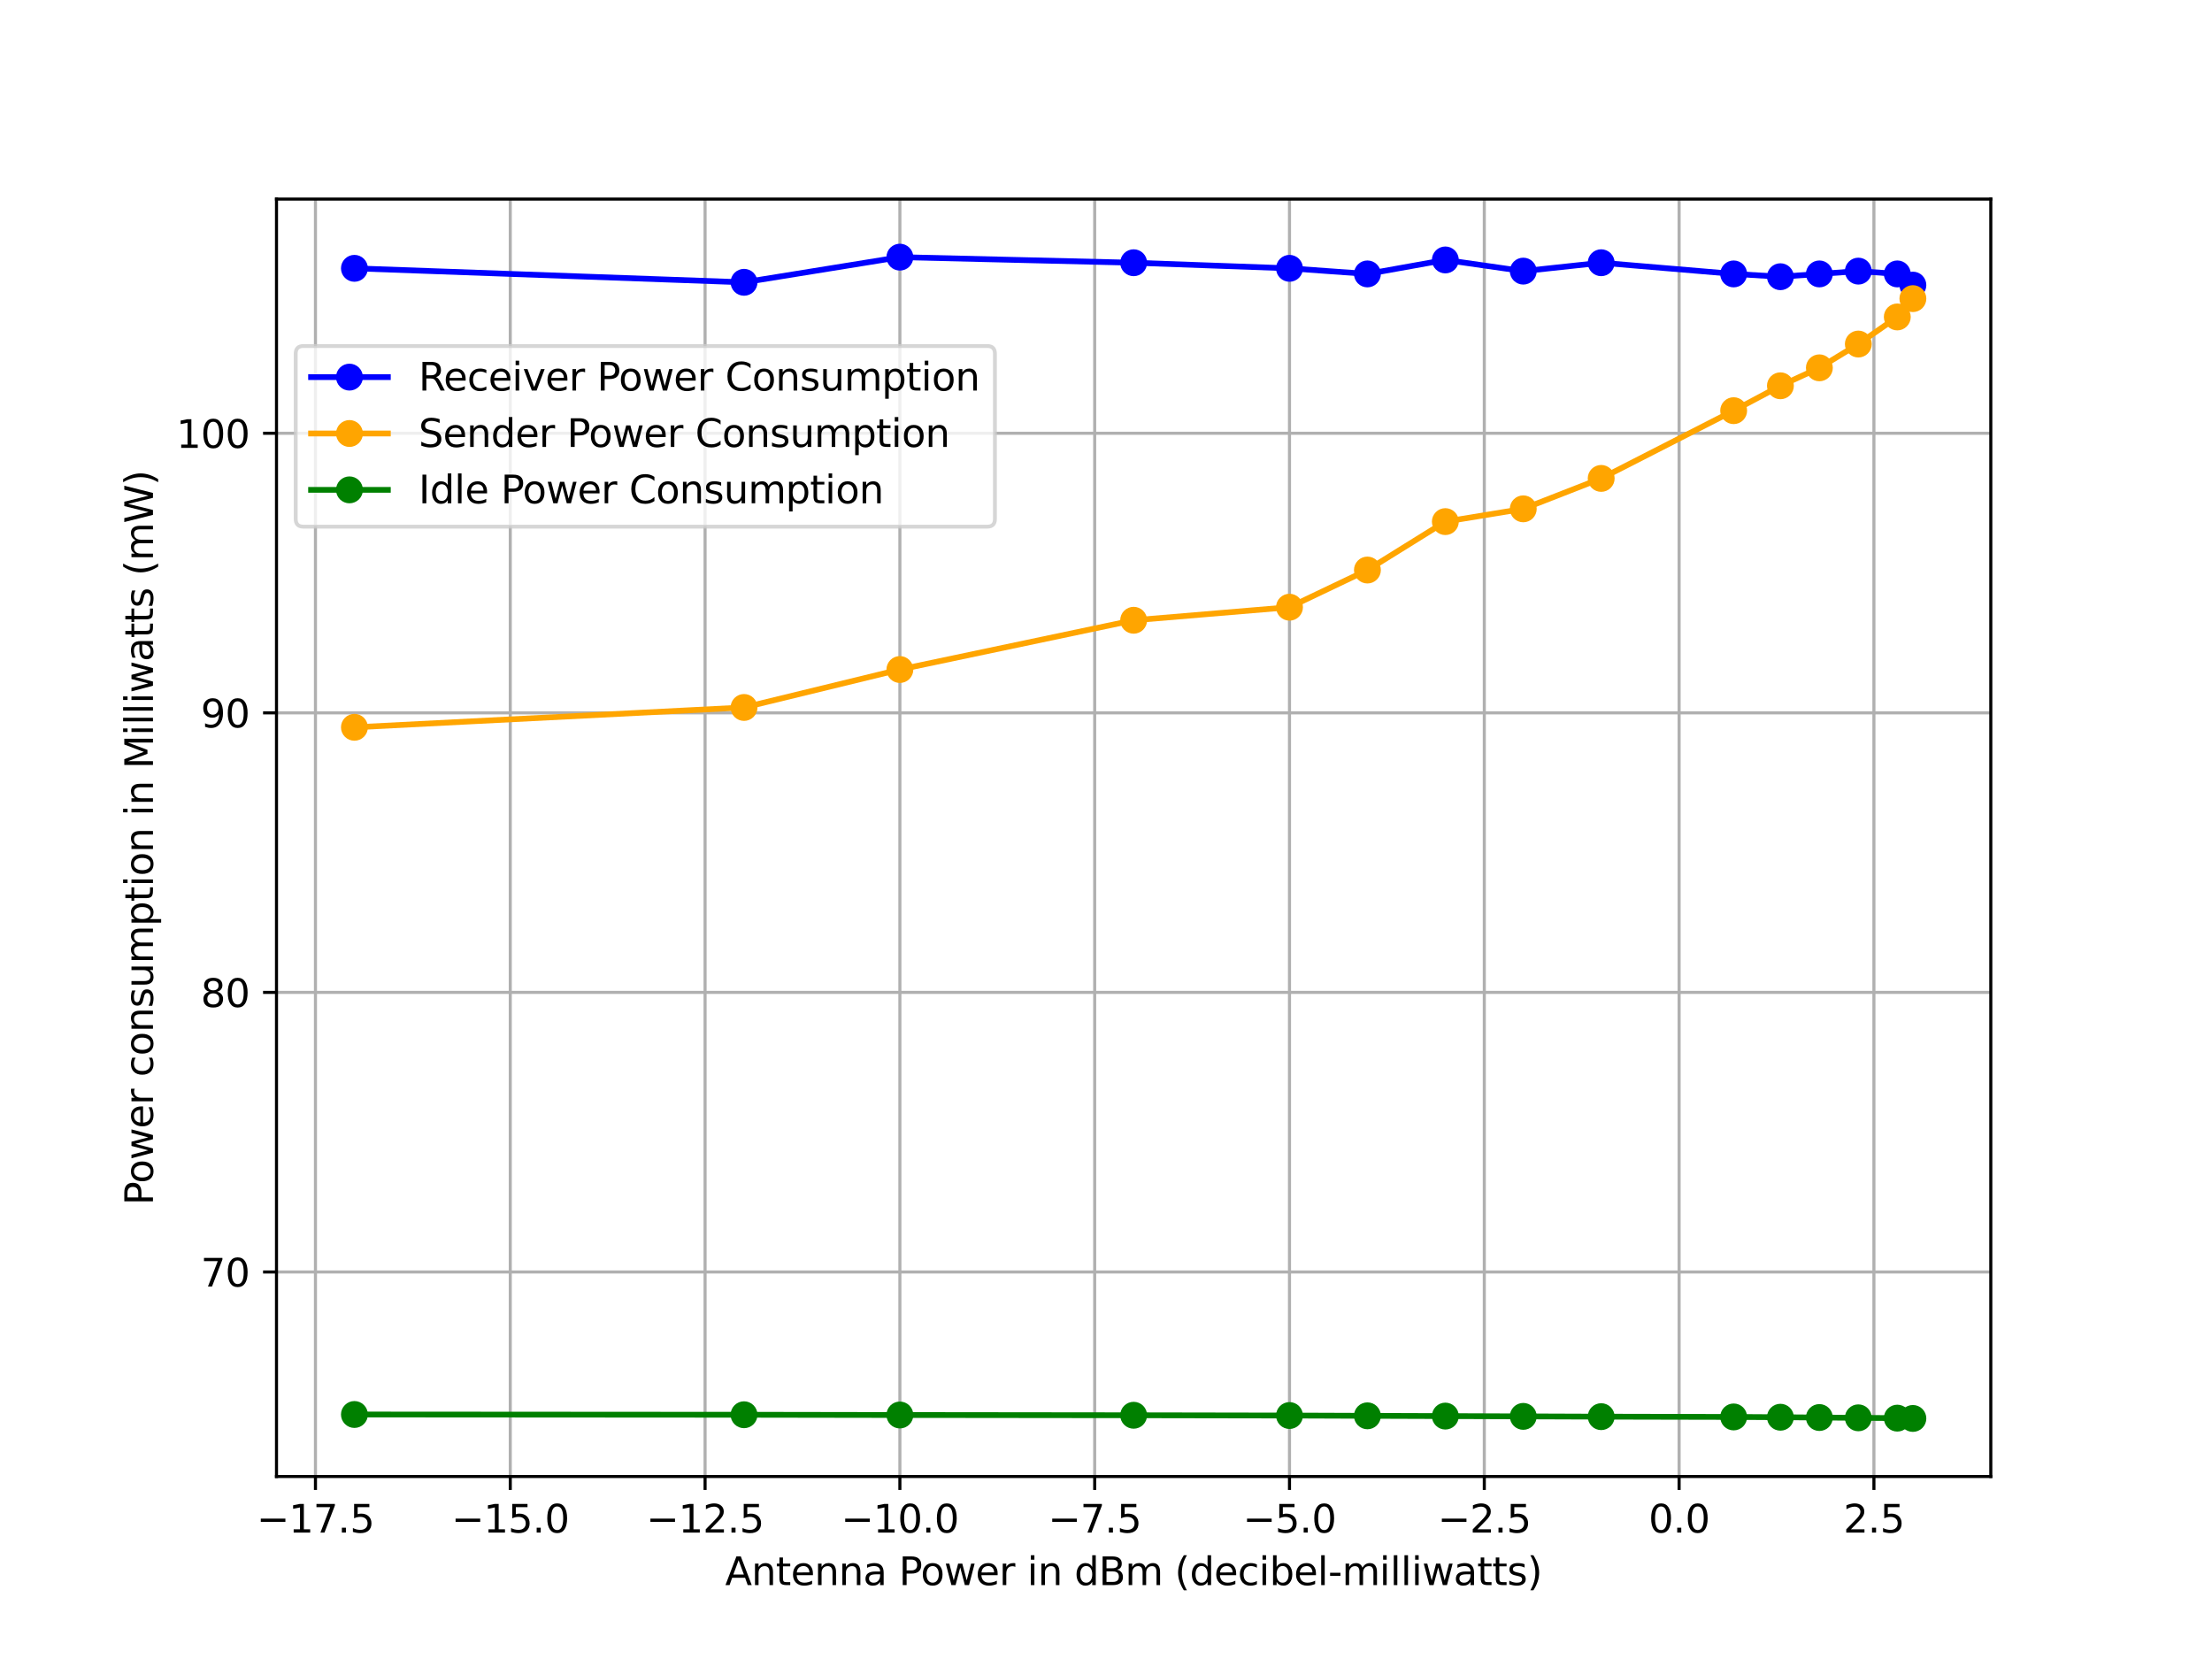 <?xml version="1.0" encoding="utf-8" standalone="no"?>
<!DOCTYPE svg PUBLIC "-//W3C//DTD SVG 1.1//EN"
  "http://www.w3.org/Graphics/SVG/1.1/DTD/svg11.dtd">
<svg xmlns:xlink="http://www.w3.org/1999/xlink" width="576pt" height="432pt" viewBox="0 0 576 432" xmlns="http://www.w3.org/2000/svg" version="1.1">
 <defs>
  <style type="text/css">*{stroke-linejoin: round; stroke-linecap: butt}</style>
 </defs>
 <g id="figure_1">
  <g id="patch_1">
   <path d="M 0 432 
L 576 432 
L 576 0 
L 0 0 
z
" style="fill: #ffffff"/>
  </g>
  <g id="axes_1">
   <g id="patch_2">
    <path d="M 72 384.48 
L 518.4 384.48 
L 518.4 51.84 
L 72 51.84 
z
" style="fill: #ffffff"/>
   </g>
   <g id="matplotlib.axis_1">
    <g id="xtick_1">
     <g id="line2d_1">
      <path d="M 82.145 384.48 
L 82.145 51.84 
" clip-path="url(#pcde96cbf68)" style="fill: none; stroke: #b0b0b0; stroke-width: 0.8; stroke-linecap: square"/>
     </g>
     <g id="line2d_2">
      <defs>
       <path id="m96848b418b" d="M 0 0 
L 0 3.5 
" style="stroke: #000000; stroke-width: 0.8"/>
      </defs>
      <g>
       <use xlink:href="#m96848b418b" x="82.145" y="384.48" style="stroke: #000000; stroke-width: 0.8"/>
      </g>
     </g>
     <g id="text_1">
      <!-- −17.5 -->
      <g transform="translate(66.823 399.078) scale(0.1 -0.1)">
       <defs>
        <path id="DejaVuSans-2212" d="M 678 2272 
L 4684 2272 
L 4684 1741 
L 678 1741 
L 678 2272 
z
" transform="scale(0.016)"/>
        <path id="DejaVuSans-31" d="M 794 531 
L 1825 531 
L 1825 4091 
L 703 3866 
L 703 4441 
L 1819 4666 
L 2450 4666 
L 2450 531 
L 3481 531 
L 3481 0 
L 794 0 
L 794 531 
z
" transform="scale(0.016)"/>
        <path id="DejaVuSans-37" d="M 525 4666 
L 3525 4666 
L 3525 4397 
L 1831 0 
L 1172 0 
L 2766 4134 
L 525 4134 
L 525 4666 
z
" transform="scale(0.016)"/>
        <path id="DejaVuSans-2e" d="M 684 794 
L 1344 794 
L 1344 0 
L 684 0 
L 684 794 
z
" transform="scale(0.016)"/>
        <path id="DejaVuSans-35" d="M 691 4666 
L 3169 4666 
L 3169 4134 
L 1269 4134 
L 1269 2991 
Q 1406 3038 1543 3061 
Q 1681 3084 1819 3084 
Q 2600 3084 3056 2656 
Q 3513 2228 3513 1497 
Q 3513 744 3044 326 
Q 2575 -91 1722 -91 
Q 1428 -91 1123 -41 
Q 819 9 494 109 
L 494 744 
Q 775 591 1075 516 
Q 1375 441 1709 441 
Q 2250 441 2565 725 
Q 2881 1009 2881 1497 
Q 2881 1984 2565 2268 
Q 2250 2553 1709 2553 
Q 1456 2553 1204 2497 
Q 953 2441 691 2322 
L 691 4666 
z
" transform="scale(0.016)"/>
       </defs>
       <use xlink:href="#DejaVuSans-2212"/>
       <use xlink:href="#DejaVuSans-31" x="83.789"/>
       <use xlink:href="#DejaVuSans-37" x="147.412"/>
       <use xlink:href="#DejaVuSans-2e" x="211.035"/>
       <use xlink:href="#DejaVuSans-35" x="242.822"/>
      </g>
     </g>
    </g>
    <g id="xtick_2">
     <g id="line2d_3">
      <path d="M 132.873 384.48 
L 132.873 51.84 
" clip-path="url(#pcde96cbf68)" style="fill: none; stroke: #b0b0b0; stroke-width: 0.8; stroke-linecap: square"/>
     </g>
     <g id="line2d_4">
      <g>
       <use xlink:href="#m96848b418b" x="132.873" y="384.48" style="stroke: #000000; stroke-width: 0.8"/>
      </g>
     </g>
     <g id="text_2">
      <!-- −15.0 -->
      <g transform="translate(117.55 399.078) scale(0.1 -0.1)">
       <defs>
        <path id="DejaVuSans-30" d="M 2034 4250 
Q 1547 4250 1301 3770 
Q 1056 3291 1056 2328 
Q 1056 1369 1301 889 
Q 1547 409 2034 409 
Q 2525 409 2770 889 
Q 3016 1369 3016 2328 
Q 3016 3291 2770 3770 
Q 2525 4250 2034 4250 
z
M 2034 4750 
Q 2819 4750 3233 4129 
Q 3647 3509 3647 2328 
Q 3647 1150 3233 529 
Q 2819 -91 2034 -91 
Q 1250 -91 836 529 
Q 422 1150 422 2328 
Q 422 3509 836 4129 
Q 1250 4750 2034 4750 
z
" transform="scale(0.016)"/>
       </defs>
       <use xlink:href="#DejaVuSans-2212"/>
       <use xlink:href="#DejaVuSans-31" x="83.789"/>
       <use xlink:href="#DejaVuSans-35" x="147.412"/>
       <use xlink:href="#DejaVuSans-2e" x="211.035"/>
       <use xlink:href="#DejaVuSans-30" x="242.822"/>
      </g>
     </g>
    </g>
    <g id="xtick_3">
     <g id="line2d_5">
      <path d="M 183.6 384.48 
L 183.6 51.84 
" clip-path="url(#pcde96cbf68)" style="fill: none; stroke: #b0b0b0; stroke-width: 0.8; stroke-linecap: square"/>
     </g>
     <g id="line2d_6">
      <g>
       <use xlink:href="#m96848b418b" x="183.6" y="384.48" style="stroke: #000000; stroke-width: 0.8"/>
      </g>
     </g>
     <g id="text_3">
      <!-- −12.5 -->
      <g transform="translate(168.277 399.078) scale(0.1 -0.1)">
       <defs>
        <path id="DejaVuSans-32" d="M 1228 531 
L 3431 531 
L 3431 0 
L 469 0 
L 469 531 
Q 828 903 1448 1529 
Q 2069 2156 2228 2338 
Q 2531 2678 2651 2914 
Q 2772 3150 2772 3378 
Q 2772 3750 2511 3984 
Q 2250 4219 1831 4219 
Q 1534 4219 1204 4116 
Q 875 4013 500 3803 
L 500 4441 
Q 881 4594 1212 4672 
Q 1544 4750 1819 4750 
Q 2544 4750 2975 4387 
Q 3406 4025 3406 3419 
Q 3406 3131 3298 2873 
Q 3191 2616 2906 2266 
Q 2828 2175 2409 1742 
Q 1991 1309 1228 531 
z
" transform="scale(0.016)"/>
       </defs>
       <use xlink:href="#DejaVuSans-2212"/>
       <use xlink:href="#DejaVuSans-31" x="83.789"/>
       <use xlink:href="#DejaVuSans-32" x="147.412"/>
       <use xlink:href="#DejaVuSans-2e" x="211.035"/>
       <use xlink:href="#DejaVuSans-35" x="242.822"/>
      </g>
     </g>
    </g>
    <g id="xtick_4">
     <g id="line2d_7">
      <path d="M 234.327 384.48 
L 234.327 51.84 
" clip-path="url(#pcde96cbf68)" style="fill: none; stroke: #b0b0b0; stroke-width: 0.8; stroke-linecap: square"/>
     </g>
     <g id="line2d_8">
      <g>
       <use xlink:href="#m96848b418b" x="234.327" y="384.48" style="stroke: #000000; stroke-width: 0.8"/>
      </g>
     </g>
     <g id="text_4">
      <!-- −10.0 -->
      <g transform="translate(219.005 399.078) scale(0.1 -0.1)">
       <use xlink:href="#DejaVuSans-2212"/>
       <use xlink:href="#DejaVuSans-31" x="83.789"/>
       <use xlink:href="#DejaVuSans-30" x="147.412"/>
       <use xlink:href="#DejaVuSans-2e" x="211.035"/>
       <use xlink:href="#DejaVuSans-30" x="242.822"/>
      </g>
     </g>
    </g>
    <g id="xtick_5">
     <g id="line2d_9">
      <path d="M 285.055 384.48 
L 285.055 51.84 
" clip-path="url(#pcde96cbf68)" style="fill: none; stroke: #b0b0b0; stroke-width: 0.8; stroke-linecap: square"/>
     </g>
     <g id="line2d_10">
      <g>
       <use xlink:href="#m96848b418b" x="285.055" y="384.48" style="stroke: #000000; stroke-width: 0.8"/>
      </g>
     </g>
     <g id="text_5">
      <!-- −7.5 -->
      <g transform="translate(272.913 399.078) scale(0.1 -0.1)">
       <use xlink:href="#DejaVuSans-2212"/>
       <use xlink:href="#DejaVuSans-37" x="83.789"/>
       <use xlink:href="#DejaVuSans-2e" x="147.412"/>
       <use xlink:href="#DejaVuSans-35" x="179.199"/>
      </g>
     </g>
    </g>
    <g id="xtick_6">
     <g id="line2d_11">
      <path d="M 335.782 384.48 
L 335.782 51.84 
" clip-path="url(#pcde96cbf68)" style="fill: none; stroke: #b0b0b0; stroke-width: 0.8; stroke-linecap: square"/>
     </g>
     <g id="line2d_12">
      <g>
       <use xlink:href="#m96848b418b" x="335.782" y="384.48" style="stroke: #000000; stroke-width: 0.8"/>
      </g>
     </g>
     <g id="text_6">
      <!-- −5.0 -->
      <g transform="translate(323.64 399.078) scale(0.1 -0.1)">
       <use xlink:href="#DejaVuSans-2212"/>
       <use xlink:href="#DejaVuSans-35" x="83.789"/>
       <use xlink:href="#DejaVuSans-2e" x="147.412"/>
       <use xlink:href="#DejaVuSans-30" x="179.199"/>
      </g>
     </g>
    </g>
    <g id="xtick_7">
     <g id="line2d_13">
      <path d="M 386.509 384.48 
L 386.509 51.84 
" clip-path="url(#pcde96cbf68)" style="fill: none; stroke: #b0b0b0; stroke-width: 0.8; stroke-linecap: square"/>
     </g>
     <g id="line2d_14">
      <g>
       <use xlink:href="#m96848b418b" x="386.509" y="384.48" style="stroke: #000000; stroke-width: 0.8"/>
      </g>
     </g>
     <g id="text_7">
      <!-- −2.5 -->
      <g transform="translate(374.368 399.078) scale(0.1 -0.1)">
       <use xlink:href="#DejaVuSans-2212"/>
       <use xlink:href="#DejaVuSans-32" x="83.789"/>
       <use xlink:href="#DejaVuSans-2e" x="147.412"/>
       <use xlink:href="#DejaVuSans-35" x="179.199"/>
      </g>
     </g>
    </g>
    <g id="xtick_8">
     <g id="line2d_15">
      <path d="M 437.236 384.48 
L 437.236 51.84 
" clip-path="url(#pcde96cbf68)" style="fill: none; stroke: #b0b0b0; stroke-width: 0.8; stroke-linecap: square"/>
     </g>
     <g id="line2d_16">
      <g>
       <use xlink:href="#m96848b418b" x="437.236" y="384.48" style="stroke: #000000; stroke-width: 0.8"/>
      </g>
     </g>
     <g id="text_8">
      <!-- 0.0 -->
      <g transform="translate(429.285 399.078) scale(0.1 -0.1)">
       <use xlink:href="#DejaVuSans-30"/>
       <use xlink:href="#DejaVuSans-2e" x="63.623"/>
       <use xlink:href="#DejaVuSans-30" x="95.41"/>
      </g>
     </g>
    </g>
    <g id="xtick_9">
     <g id="line2d_17">
      <path d="M 487.964 384.48 
L 487.964 51.84 
" clip-path="url(#pcde96cbf68)" style="fill: none; stroke: #b0b0b0; stroke-width: 0.8; stroke-linecap: square"/>
     </g>
     <g id="line2d_18">
      <g>
       <use xlink:href="#m96848b418b" x="487.964" y="384.48" style="stroke: #000000; stroke-width: 0.8"/>
      </g>
     </g>
     <g id="text_9">
      <!-- 2.5 -->
      <g transform="translate(480.012 399.078) scale(0.1 -0.1)">
       <use xlink:href="#DejaVuSans-32"/>
       <use xlink:href="#DejaVuSans-2e" x="63.623"/>
       <use xlink:href="#DejaVuSans-35" x="95.41"/>
      </g>
     </g>
    </g>
    <g id="text_10">
     <!-- Antenna Power in dBm (decibel-milliwatts) -->
     <g transform="translate(188.83 412.757) scale(0.1 -0.1)">
      <defs>
       <path id="DejaVuSans-41" d="M 2188 4044 
L 1331 1722 
L 3047 1722 
L 2188 4044 
z
M 1831 4666 
L 2547 4666 
L 4325 0 
L 3669 0 
L 3244 1197 
L 1141 1197 
L 716 0 
L 50 0 
L 1831 4666 
z
" transform="scale(0.016)"/>
       <path id="DejaVuSans-6e" d="M 3513 2113 
L 3513 0 
L 2938 0 
L 2938 2094 
Q 2938 2591 2744 2837 
Q 2550 3084 2163 3084 
Q 1697 3084 1428 2787 
Q 1159 2491 1159 1978 
L 1159 0 
L 581 0 
L 581 3500 
L 1159 3500 
L 1159 2956 
Q 1366 3272 1645 3428 
Q 1925 3584 2291 3584 
Q 2894 3584 3203 3211 
Q 3513 2838 3513 2113 
z
" transform="scale(0.016)"/>
       <path id="DejaVuSans-74" d="M 1172 4494 
L 1172 3500 
L 2356 3500 
L 2356 3053 
L 1172 3053 
L 1172 1153 
Q 1172 725 1289 603 
Q 1406 481 1766 481 
L 2356 481 
L 2356 0 
L 1766 0 
Q 1100 0 847 248 
Q 594 497 594 1153 
L 594 3053 
L 172 3053 
L 172 3500 
L 594 3500 
L 594 4494 
L 1172 4494 
z
" transform="scale(0.016)"/>
       <path id="DejaVuSans-65" d="M 3597 1894 
L 3597 1613 
L 953 1613 
Q 991 1019 1311 708 
Q 1631 397 2203 397 
Q 2534 397 2845 478 
Q 3156 559 3463 722 
L 3463 178 
Q 3153 47 2828 -22 
Q 2503 -91 2169 -91 
Q 1331 -91 842 396 
Q 353 884 353 1716 
Q 353 2575 817 3079 
Q 1281 3584 2069 3584 
Q 2775 3584 3186 3129 
Q 3597 2675 3597 1894 
z
M 3022 2063 
Q 3016 2534 2758 2815 
Q 2500 3097 2075 3097 
Q 1594 3097 1305 2825 
Q 1016 2553 972 2059 
L 3022 2063 
z
" transform="scale(0.016)"/>
       <path id="DejaVuSans-61" d="M 2194 1759 
Q 1497 1759 1228 1600 
Q 959 1441 959 1056 
Q 959 750 1161 570 
Q 1363 391 1709 391 
Q 2188 391 2477 730 
Q 2766 1069 2766 1631 
L 2766 1759 
L 2194 1759 
z
M 3341 1997 
L 3341 0 
L 2766 0 
L 2766 531 
Q 2569 213 2275 61 
Q 1981 -91 1556 -91 
Q 1019 -91 701 211 
Q 384 513 384 1019 
Q 384 1609 779 1909 
Q 1175 2209 1959 2209 
L 2766 2209 
L 2766 2266 
Q 2766 2663 2505 2880 
Q 2244 3097 1772 3097 
Q 1472 3097 1187 3025 
Q 903 2953 641 2809 
L 641 3341 
Q 956 3463 1253 3523 
Q 1550 3584 1831 3584 
Q 2591 3584 2966 3190 
Q 3341 2797 3341 1997 
z
" transform="scale(0.016)"/>
       <path id="DejaVuSans-20" transform="scale(0.016)"/>
       <path id="DejaVuSans-50" d="M 1259 4147 
L 1259 2394 
L 2053 2394 
Q 2494 2394 2734 2622 
Q 2975 2850 2975 3272 
Q 2975 3691 2734 3919 
Q 2494 4147 2053 4147 
L 1259 4147 
z
M 628 4666 
L 2053 4666 
Q 2838 4666 3239 4311 
Q 3641 3956 3641 3272 
Q 3641 2581 3239 2228 
Q 2838 1875 2053 1875 
L 1259 1875 
L 1259 0 
L 628 0 
L 628 4666 
z
" transform="scale(0.016)"/>
       <path id="DejaVuSans-6f" d="M 1959 3097 
Q 1497 3097 1228 2736 
Q 959 2375 959 1747 
Q 959 1119 1226 758 
Q 1494 397 1959 397 
Q 2419 397 2687 759 
Q 2956 1122 2956 1747 
Q 2956 2369 2687 2733 
Q 2419 3097 1959 3097 
z
M 1959 3584 
Q 2709 3584 3137 3096 
Q 3566 2609 3566 1747 
Q 3566 888 3137 398 
Q 2709 -91 1959 -91 
Q 1206 -91 779 398 
Q 353 888 353 1747 
Q 353 2609 779 3096 
Q 1206 3584 1959 3584 
z
" transform="scale(0.016)"/>
       <path id="DejaVuSans-77" d="M 269 3500 
L 844 3500 
L 1563 769 
L 2278 3500 
L 2956 3500 
L 3675 769 
L 4391 3500 
L 4966 3500 
L 4050 0 
L 3372 0 
L 2619 2869 
L 1863 0 
L 1184 0 
L 269 3500 
z
" transform="scale(0.016)"/>
       <path id="DejaVuSans-72" d="M 2631 2963 
Q 2534 3019 2420 3045 
Q 2306 3072 2169 3072 
Q 1681 3072 1420 2755 
Q 1159 2438 1159 1844 
L 1159 0 
L 581 0 
L 581 3500 
L 1159 3500 
L 1159 2956 
Q 1341 3275 1631 3429 
Q 1922 3584 2338 3584 
Q 2397 3584 2469 3576 
Q 2541 3569 2628 3553 
L 2631 2963 
z
" transform="scale(0.016)"/>
       <path id="DejaVuSans-69" d="M 603 3500 
L 1178 3500 
L 1178 0 
L 603 0 
L 603 3500 
z
M 603 4863 
L 1178 4863 
L 1178 4134 
L 603 4134 
L 603 4863 
z
" transform="scale(0.016)"/>
       <path id="DejaVuSans-64" d="M 2906 2969 
L 2906 4863 
L 3481 4863 
L 3481 0 
L 2906 0 
L 2906 525 
Q 2725 213 2448 61 
Q 2172 -91 1784 -91 
Q 1150 -91 751 415 
Q 353 922 353 1747 
Q 353 2572 751 3078 
Q 1150 3584 1784 3584 
Q 2172 3584 2448 3432 
Q 2725 3281 2906 2969 
z
M 947 1747 
Q 947 1113 1208 752 
Q 1469 391 1925 391 
Q 2381 391 2643 752 
Q 2906 1113 2906 1747 
Q 2906 2381 2643 2742 
Q 2381 3103 1925 3103 
Q 1469 3103 1208 2742 
Q 947 2381 947 1747 
z
" transform="scale(0.016)"/>
       <path id="DejaVuSans-42" d="M 1259 2228 
L 1259 519 
L 2272 519 
Q 2781 519 3026 730 
Q 3272 941 3272 1375 
Q 3272 1813 3026 2020 
Q 2781 2228 2272 2228 
L 1259 2228 
z
M 1259 4147 
L 1259 2741 
L 2194 2741 
Q 2656 2741 2882 2914 
Q 3109 3088 3109 3444 
Q 3109 3797 2882 3972 
Q 2656 4147 2194 4147 
L 1259 4147 
z
M 628 4666 
L 2241 4666 
Q 2963 4666 3353 4366 
Q 3744 4066 3744 3513 
Q 3744 3084 3544 2831 
Q 3344 2578 2956 2516 
Q 3422 2416 3680 2098 
Q 3938 1781 3938 1306 
Q 3938 681 3513 340 
Q 3088 0 2303 0 
L 628 0 
L 628 4666 
z
" transform="scale(0.016)"/>
       <path id="DejaVuSans-6d" d="M 3328 2828 
Q 3544 3216 3844 3400 
Q 4144 3584 4550 3584 
Q 5097 3584 5394 3201 
Q 5691 2819 5691 2113 
L 5691 0 
L 5113 0 
L 5113 2094 
Q 5113 2597 4934 2840 
Q 4756 3084 4391 3084 
Q 3944 3084 3684 2787 
Q 3425 2491 3425 1978 
L 3425 0 
L 2847 0 
L 2847 2094 
Q 2847 2600 2669 2842 
Q 2491 3084 2119 3084 
Q 1678 3084 1418 2786 
Q 1159 2488 1159 1978 
L 1159 0 
L 581 0 
L 581 3500 
L 1159 3500 
L 1159 2956 
Q 1356 3278 1631 3431 
Q 1906 3584 2284 3584 
Q 2666 3584 2933 3390 
Q 3200 3197 3328 2828 
z
" transform="scale(0.016)"/>
       <path id="DejaVuSans-28" d="M 1984 4856 
Q 1566 4138 1362 3434 
Q 1159 2731 1159 2009 
Q 1159 1288 1364 580 
Q 1569 -128 1984 -844 
L 1484 -844 
Q 1016 -109 783 600 
Q 550 1309 550 2009 
Q 550 2706 781 3412 
Q 1013 4119 1484 4856 
L 1984 4856 
z
" transform="scale(0.016)"/>
       <path id="DejaVuSans-63" d="M 3122 3366 
L 3122 2828 
Q 2878 2963 2633 3030 
Q 2388 3097 2138 3097 
Q 1578 3097 1268 2742 
Q 959 2388 959 1747 
Q 959 1106 1268 751 
Q 1578 397 2138 397 
Q 2388 397 2633 464 
Q 2878 531 3122 666 
L 3122 134 
Q 2881 22 2623 -34 
Q 2366 -91 2075 -91 
Q 1284 -91 818 406 
Q 353 903 353 1747 
Q 353 2603 823 3093 
Q 1294 3584 2113 3584 
Q 2378 3584 2631 3529 
Q 2884 3475 3122 3366 
z
" transform="scale(0.016)"/>
       <path id="DejaVuSans-62" d="M 3116 1747 
Q 3116 2381 2855 2742 
Q 2594 3103 2138 3103 
Q 1681 3103 1420 2742 
Q 1159 2381 1159 1747 
Q 1159 1113 1420 752 
Q 1681 391 2138 391 
Q 2594 391 2855 752 
Q 3116 1113 3116 1747 
z
M 1159 2969 
Q 1341 3281 1617 3432 
Q 1894 3584 2278 3584 
Q 2916 3584 3314 3078 
Q 3713 2572 3713 1747 
Q 3713 922 3314 415 
Q 2916 -91 2278 -91 
Q 1894 -91 1617 61 
Q 1341 213 1159 525 
L 1159 0 
L 581 0 
L 581 4863 
L 1159 4863 
L 1159 2969 
z
" transform="scale(0.016)"/>
       <path id="DejaVuSans-6c" d="M 603 4863 
L 1178 4863 
L 1178 0 
L 603 0 
L 603 4863 
z
" transform="scale(0.016)"/>
       <path id="DejaVuSans-2d" d="M 313 2009 
L 1997 2009 
L 1997 1497 
L 313 1497 
L 313 2009 
z
" transform="scale(0.016)"/>
       <path id="DejaVuSans-73" d="M 2834 3397 
L 2834 2853 
Q 2591 2978 2328 3040 
Q 2066 3103 1784 3103 
Q 1356 3103 1142 2972 
Q 928 2841 928 2578 
Q 928 2378 1081 2264 
Q 1234 2150 1697 2047 
L 1894 2003 
Q 2506 1872 2764 1633 
Q 3022 1394 3022 966 
Q 3022 478 2636 193 
Q 2250 -91 1575 -91 
Q 1294 -91 989 -36 
Q 684 19 347 128 
L 347 722 
Q 666 556 975 473 
Q 1284 391 1588 391 
Q 1994 391 2212 530 
Q 2431 669 2431 922 
Q 2431 1156 2273 1281 
Q 2116 1406 1581 1522 
L 1381 1569 
Q 847 1681 609 1914 
Q 372 2147 372 2553 
Q 372 3047 722 3315 
Q 1072 3584 1716 3584 
Q 2034 3584 2315 3537 
Q 2597 3491 2834 3397 
z
" transform="scale(0.016)"/>
       <path id="DejaVuSans-29" d="M 513 4856 
L 1013 4856 
Q 1481 4119 1714 3412 
Q 1947 2706 1947 2009 
Q 1947 1309 1714 600 
Q 1481 -109 1013 -844 
L 513 -844 
Q 928 -128 1133 580 
Q 1338 1288 1338 2009 
Q 1338 2731 1133 3434 
Q 928 4138 513 4856 
z
" transform="scale(0.016)"/>
      </defs>
      <use xlink:href="#DejaVuSans-41"/>
      <use xlink:href="#DejaVuSans-6e" x="68.408"/>
      <use xlink:href="#DejaVuSans-74" x="131.787"/>
      <use xlink:href="#DejaVuSans-65" x="170.996"/>
      <use xlink:href="#DejaVuSans-6e" x="232.52"/>
      <use xlink:href="#DejaVuSans-6e" x="295.898"/>
      <use xlink:href="#DejaVuSans-61" x="359.277"/>
      <use xlink:href="#DejaVuSans-20" x="420.557"/>
      <use xlink:href="#DejaVuSans-50" x="452.344"/>
      <use xlink:href="#DejaVuSans-6f" x="509.021"/>
      <use xlink:href="#DejaVuSans-77" x="570.203"/>
      <use xlink:href="#DejaVuSans-65" x="651.99"/>
      <use xlink:href="#DejaVuSans-72" x="713.514"/>
      <use xlink:href="#DejaVuSans-20" x="754.627"/>
      <use xlink:href="#DejaVuSans-69" x="786.414"/>
      <use xlink:href="#DejaVuSans-6e" x="814.197"/>
      <use xlink:href="#DejaVuSans-20" x="877.576"/>
      <use xlink:href="#DejaVuSans-64" x="909.363"/>
      <use xlink:href="#DejaVuSans-42" x="972.84"/>
      <use xlink:href="#DejaVuSans-6d" x="1041.443"/>
      <use xlink:href="#DejaVuSans-20" x="1138.855"/>
      <use xlink:href="#DejaVuSans-28" x="1170.643"/>
      <use xlink:href="#DejaVuSans-64" x="1209.656"/>
      <use xlink:href="#DejaVuSans-65" x="1273.133"/>
      <use xlink:href="#DejaVuSans-63" x="1334.656"/>
      <use xlink:href="#DejaVuSans-69" x="1389.637"/>
      <use xlink:href="#DejaVuSans-62" x="1417.42"/>
      <use xlink:href="#DejaVuSans-65" x="1480.896"/>
      <use xlink:href="#DejaVuSans-6c" x="1542.42"/>
      <use xlink:href="#DejaVuSans-2d" x="1570.203"/>
      <use xlink:href="#DejaVuSans-6d" x="1606.287"/>
      <use xlink:href="#DejaVuSans-69" x="1703.699"/>
      <use xlink:href="#DejaVuSans-6c" x="1731.482"/>
      <use xlink:href="#DejaVuSans-6c" x="1759.266"/>
      <use xlink:href="#DejaVuSans-69" x="1787.049"/>
      <use xlink:href="#DejaVuSans-77" x="1814.832"/>
      <use xlink:href="#DejaVuSans-61" x="1896.619"/>
      <use xlink:href="#DejaVuSans-74" x="1957.898"/>
      <use xlink:href="#DejaVuSans-74" x="1997.107"/>
      <use xlink:href="#DejaVuSans-73" x="2036.316"/>
      <use xlink:href="#DejaVuSans-29" x="2088.416"/>
     </g>
    </g>
   </g>
   <g id="matplotlib.axis_2">
    <g id="ytick_1">
     <g id="line2d_19">
      <path d="M 72 331.216 
L 518.4 331.216 
" clip-path="url(#pcde96cbf68)" style="fill: none; stroke: #b0b0b0; stroke-width: 0.8; stroke-linecap: square"/>
     </g>
     <g id="line2d_20">
      <defs>
       <path id="mea2e4f7a07" d="M 0 0 
L -3.5 0 
" style="stroke: #000000; stroke-width: 0.8"/>
      </defs>
      <g>
       <use xlink:href="#mea2e4f7a07" x="72" y="331.216" style="stroke: #000000; stroke-width: 0.8"/>
      </g>
     </g>
     <g id="text_11">
      <!-- 70 -->
      <g transform="translate(52.275 335.015) scale(0.1 -0.1)">
       <use xlink:href="#DejaVuSans-37"/>
       <use xlink:href="#DejaVuSans-30" x="63.623"/>
      </g>
     </g>
    </g>
    <g id="ytick_2">
     <g id="line2d_21">
      <path d="M 72 258.418 
L 518.4 258.418 
" clip-path="url(#pcde96cbf68)" style="fill: none; stroke: #b0b0b0; stroke-width: 0.8; stroke-linecap: square"/>
     </g>
     <g id="line2d_22">
      <g>
       <use xlink:href="#mea2e4f7a07" x="72" y="258.418" style="stroke: #000000; stroke-width: 0.8"/>
      </g>
     </g>
     <g id="text_12">
      <!-- 80 -->
      <g transform="translate(52.275 262.217) scale(0.1 -0.1)">
       <defs>
        <path id="DejaVuSans-38" d="M 2034 2216 
Q 1584 2216 1326 1975 
Q 1069 1734 1069 1313 
Q 1069 891 1326 650 
Q 1584 409 2034 409 
Q 2484 409 2743 651 
Q 3003 894 3003 1313 
Q 3003 1734 2745 1975 
Q 2488 2216 2034 2216 
z
M 1403 2484 
Q 997 2584 770 2862 
Q 544 3141 544 3541 
Q 544 4100 942 4425 
Q 1341 4750 2034 4750 
Q 2731 4750 3128 4425 
Q 3525 4100 3525 3541 
Q 3525 3141 3298 2862 
Q 3072 2584 2669 2484 
Q 3125 2378 3379 2068 
Q 3634 1759 3634 1313 
Q 3634 634 3220 271 
Q 2806 -91 2034 -91 
Q 1263 -91 848 271 
Q 434 634 434 1313 
Q 434 1759 690 2068 
Q 947 2378 1403 2484 
z
M 1172 3481 
Q 1172 3119 1398 2916 
Q 1625 2713 2034 2713 
Q 2441 2713 2670 2916 
Q 2900 3119 2900 3481 
Q 2900 3844 2670 4047 
Q 2441 4250 2034 4250 
Q 1625 4250 1398 4047 
Q 1172 3844 1172 3481 
z
" transform="scale(0.016)"/>
       </defs>
       <use xlink:href="#DejaVuSans-38"/>
       <use xlink:href="#DejaVuSans-30" x="63.623"/>
      </g>
     </g>
    </g>
    <g id="ytick_3">
     <g id="line2d_23">
      <path d="M 72 185.62 
L 518.4 185.62 
" clip-path="url(#pcde96cbf68)" style="fill: none; stroke: #b0b0b0; stroke-width: 0.8; stroke-linecap: square"/>
     </g>
     <g id="line2d_24">
      <g>
       <use xlink:href="#mea2e4f7a07" x="72" y="185.62" style="stroke: #000000; stroke-width: 0.8"/>
      </g>
     </g>
     <g id="text_13">
      <!-- 90 -->
      <g transform="translate(52.275 189.42) scale(0.1 -0.1)">
       <defs>
        <path id="DejaVuSans-39" d="M 703 97 
L 703 672 
Q 941 559 1184 500 
Q 1428 441 1663 441 
Q 2288 441 2617 861 
Q 2947 1281 2994 2138 
Q 2813 1869 2534 1725 
Q 2256 1581 1919 1581 
Q 1219 1581 811 2004 
Q 403 2428 403 3163 
Q 403 3881 828 4315 
Q 1253 4750 1959 4750 
Q 2769 4750 3195 4129 
Q 3622 3509 3622 2328 
Q 3622 1225 3098 567 
Q 2575 -91 1691 -91 
Q 1453 -91 1209 -44 
Q 966 3 703 97 
z
M 1959 2075 
Q 2384 2075 2632 2365 
Q 2881 2656 2881 3163 
Q 2881 3666 2632 3958 
Q 2384 4250 1959 4250 
Q 1534 4250 1286 3958 
Q 1038 3666 1038 3163 
Q 1038 2656 1286 2365 
Q 1534 2075 1959 2075 
z
" transform="scale(0.016)"/>
       </defs>
       <use xlink:href="#DejaVuSans-39"/>
       <use xlink:href="#DejaVuSans-30" x="63.623"/>
      </g>
     </g>
    </g>
    <g id="ytick_4">
     <g id="line2d_25">
      <path d="M 72 112.823 
L 518.4 112.823 
" clip-path="url(#pcde96cbf68)" style="fill: none; stroke: #b0b0b0; stroke-width: 0.8; stroke-linecap: square"/>
     </g>
     <g id="line2d_26">
      <g>
       <use xlink:href="#mea2e4f7a07" x="72" y="112.823" style="stroke: #000000; stroke-width: 0.8"/>
      </g>
     </g>
     <g id="text_14">
      <!-- 100 -->
      <g transform="translate(45.913 116.622) scale(0.1 -0.1)">
       <use xlink:href="#DejaVuSans-31"/>
       <use xlink:href="#DejaVuSans-30" x="63.623"/>
       <use xlink:href="#DejaVuSans-30" x="127.246"/>
      </g>
     </g>
    </g>
    <g id="text_15">
     <!-- Power consumption in Milliwatts (mW) -->
     <g transform="translate(39.833 313.825) rotate(-90) scale(0.1 -0.1)">
      <defs>
       <path id="DejaVuSans-75" d="M 544 1381 
L 544 3500 
L 1119 3500 
L 1119 1403 
Q 1119 906 1312 657 
Q 1506 409 1894 409 
Q 2359 409 2629 706 
Q 2900 1003 2900 1516 
L 2900 3500 
L 3475 3500 
L 3475 0 
L 2900 0 
L 2900 538 
Q 2691 219 2414 64 
Q 2138 -91 1772 -91 
Q 1169 -91 856 284 
Q 544 659 544 1381 
z
M 1991 3584 
L 1991 3584 
z
" transform="scale(0.016)"/>
       <path id="DejaVuSans-70" d="M 1159 525 
L 1159 -1331 
L 581 -1331 
L 581 3500 
L 1159 3500 
L 1159 2969 
Q 1341 3281 1617 3432 
Q 1894 3584 2278 3584 
Q 2916 3584 3314 3078 
Q 3713 2572 3713 1747 
Q 3713 922 3314 415 
Q 2916 -91 2278 -91 
Q 1894 -91 1617 61 
Q 1341 213 1159 525 
z
M 3116 1747 
Q 3116 2381 2855 2742 
Q 2594 3103 2138 3103 
Q 1681 3103 1420 2742 
Q 1159 2381 1159 1747 
Q 1159 1113 1420 752 
Q 1681 391 2138 391 
Q 2594 391 2855 752 
Q 3116 1113 3116 1747 
z
" transform="scale(0.016)"/>
       <path id="DejaVuSans-4d" d="M 628 4666 
L 1569 4666 
L 2759 1491 
L 3956 4666 
L 4897 4666 
L 4897 0 
L 4281 0 
L 4281 4097 
L 3078 897 
L 2444 897 
L 1241 4097 
L 1241 0 
L 628 0 
L 628 4666 
z
" transform="scale(0.016)"/>
       <path id="DejaVuSans-57" d="M 213 4666 
L 850 4666 
L 1831 722 
L 2809 4666 
L 3519 4666 
L 4500 722 
L 5478 4666 
L 6119 4666 
L 4947 0 
L 4153 0 
L 3169 4050 
L 2175 0 
L 1381 0 
L 213 4666 
z
" transform="scale(0.016)"/>
      </defs>
      <use xlink:href="#DejaVuSans-50"/>
      <use xlink:href="#DejaVuSans-6f" x="56.678"/>
      <use xlink:href="#DejaVuSans-77" x="117.859"/>
      <use xlink:href="#DejaVuSans-65" x="199.646"/>
      <use xlink:href="#DejaVuSans-72" x="261.17"/>
      <use xlink:href="#DejaVuSans-20" x="302.283"/>
      <use xlink:href="#DejaVuSans-63" x="334.07"/>
      <use xlink:href="#DejaVuSans-6f" x="389.051"/>
      <use xlink:href="#DejaVuSans-6e" x="450.232"/>
      <use xlink:href="#DejaVuSans-73" x="513.611"/>
      <use xlink:href="#DejaVuSans-75" x="565.711"/>
      <use xlink:href="#DejaVuSans-6d" x="629.09"/>
      <use xlink:href="#DejaVuSans-70" x="726.502"/>
      <use xlink:href="#DejaVuSans-74" x="789.979"/>
      <use xlink:href="#DejaVuSans-69" x="829.188"/>
      <use xlink:href="#DejaVuSans-6f" x="856.971"/>
      <use xlink:href="#DejaVuSans-6e" x="918.152"/>
      <use xlink:href="#DejaVuSans-20" x="981.531"/>
      <use xlink:href="#DejaVuSans-69" x="1013.318"/>
      <use xlink:href="#DejaVuSans-6e" x="1041.102"/>
      <use xlink:href="#DejaVuSans-20" x="1104.48"/>
      <use xlink:href="#DejaVuSans-4d" x="1136.268"/>
      <use xlink:href="#DejaVuSans-69" x="1222.547"/>
      <use xlink:href="#DejaVuSans-6c" x="1250.33"/>
      <use xlink:href="#DejaVuSans-6c" x="1278.113"/>
      <use xlink:href="#DejaVuSans-69" x="1305.896"/>
      <use xlink:href="#DejaVuSans-77" x="1333.68"/>
      <use xlink:href="#DejaVuSans-61" x="1415.467"/>
      <use xlink:href="#DejaVuSans-74" x="1476.746"/>
      <use xlink:href="#DejaVuSans-74" x="1515.955"/>
      <use xlink:href="#DejaVuSans-73" x="1555.164"/>
      <use xlink:href="#DejaVuSans-20" x="1607.264"/>
      <use xlink:href="#DejaVuSans-28" x="1639.051"/>
      <use xlink:href="#DejaVuSans-6d" x="1678.064"/>
      <use xlink:href="#DejaVuSans-57" x="1775.477"/>
      <use xlink:href="#DejaVuSans-29" x="1874.354"/>
     </g>
    </g>
   </g>
   <g id="line2d_27">
    <path d="M 92.291 69.872 
L 193.745 73.512 
L 234.327 66.96 
L 295.2 68.416 
L 335.782 69.872 
L 356.073 71.328 
L 376.364 67.688 
L 396.655 70.6 
L 416.945 68.416 
L 451.44 71.328 
L 463.615 72.056 
L 473.76 71.328 
L 483.905 70.6 
L 494.051 71.328 
L 498.109 74.24 
" clip-path="url(#pcde96cbf68)" style="fill: none; stroke: #0000ff; stroke-width: 1.5; stroke-linecap: square"/>
    <defs>
     <path id="m1d53026156" d="M 0 3 
C 0.796 3 1.559 2.684 2.121 2.121 
C 2.684 1.559 3 0.796 3 0 
C 3 -0.796 2.684 -1.559 2.121 -2.121 
C 1.559 -2.684 0.796 -3 0 -3 
C -0.796 -3 -1.559 -2.684 -2.121 -2.121 
C -2.684 -1.559 -3 -0.796 -3 0 
C -3 0.796 -2.684 1.559 -2.121 2.121 
C -1.559 2.684 -0.796 3 0 3 
z
" style="stroke: #0000ff"/>
    </defs>
    <g clip-path="url(#pcde96cbf68)">
     <use xlink:href="#m1d53026156" x="92.291" y="69.872" style="fill: #0000ff; stroke: #0000ff"/>
     <use xlink:href="#m1d53026156" x="193.745" y="73.512" style="fill: #0000ff; stroke: #0000ff"/>
     <use xlink:href="#m1d53026156" x="234.327" y="66.96" style="fill: #0000ff; stroke: #0000ff"/>
     <use xlink:href="#m1d53026156" x="295.2" y="68.416" style="fill: #0000ff; stroke: #0000ff"/>
     <use xlink:href="#m1d53026156" x="335.782" y="69.872" style="fill: #0000ff; stroke: #0000ff"/>
     <use xlink:href="#m1d53026156" x="356.073" y="71.328" style="fill: #0000ff; stroke: #0000ff"/>
     <use xlink:href="#m1d53026156" x="376.364" y="67.688" style="fill: #0000ff; stroke: #0000ff"/>
     <use xlink:href="#m1d53026156" x="396.655" y="70.6" style="fill: #0000ff; stroke: #0000ff"/>
     <use xlink:href="#m1d53026156" x="416.945" y="68.416" style="fill: #0000ff; stroke: #0000ff"/>
     <use xlink:href="#m1d53026156" x="451.44" y="71.328" style="fill: #0000ff; stroke: #0000ff"/>
     <use xlink:href="#m1d53026156" x="463.615" y="72.056" style="fill: #0000ff; stroke: #0000ff"/>
     <use xlink:href="#m1d53026156" x="473.76" y="71.328" style="fill: #0000ff; stroke: #0000ff"/>
     <use xlink:href="#m1d53026156" x="483.905" y="70.6" style="fill: #0000ff; stroke: #0000ff"/>
     <use xlink:href="#m1d53026156" x="494.051" y="71.328" style="fill: #0000ff; stroke: #0000ff"/>
     <use xlink:href="#m1d53026156" x="498.109" y="74.24" style="fill: #0000ff; stroke: #0000ff"/>
    </g>
   </g>
   <g id="line2d_28">
    <path d="M 92.291 189.386 
L 193.745 184.222 
L 234.327 174.342 
L 295.2 161.515 
L 335.782 158.114 
L 356.073 148.435 
L 376.364 135.826 
L 396.655 132.5 
L 416.945 124.576 
L 451.44 106.938 
L 463.615 100.459 
L 473.76 95.781 
L 483.905 89.589 
L 494.051 82.53 
L 498.109 77.761 
" clip-path="url(#pcde96cbf68)" style="fill: none; stroke: #ffa500; stroke-width: 1.5; stroke-linecap: square"/>
    <defs>
     <path id="md2c42698eb" d="M 0 3 
C 0.796 3 1.559 2.684 2.121 2.121 
C 2.684 1.559 3 0.796 3 0 
C 3 -0.796 2.684 -1.559 2.121 -2.121 
C 1.559 -2.684 0.796 -3 0 -3 
C -0.796 -3 -1.559 -2.684 -2.121 -2.121 
C -2.684 -1.559 -3 -0.796 -3 0 
C -3 0.796 -2.684 1.559 -2.121 2.121 
C -1.559 2.684 -0.796 3 0 3 
z
" style="stroke: #ffa500"/>
    </defs>
    <g clip-path="url(#pcde96cbf68)">
     <use xlink:href="#md2c42698eb" x="92.291" y="189.386" style="fill: #ffa500; stroke: #ffa500"/>
     <use xlink:href="#md2c42698eb" x="193.745" y="184.222" style="fill: #ffa500; stroke: #ffa500"/>
     <use xlink:href="#md2c42698eb" x="234.327" y="174.342" style="fill: #ffa500; stroke: #ffa500"/>
     <use xlink:href="#md2c42698eb" x="295.2" y="161.515" style="fill: #ffa500; stroke: #ffa500"/>
     <use xlink:href="#md2c42698eb" x="335.782" y="158.114" style="fill: #ffa500; stroke: #ffa500"/>
     <use xlink:href="#md2c42698eb" x="356.073" y="148.435" style="fill: #ffa500; stroke: #ffa500"/>
     <use xlink:href="#md2c42698eb" x="376.364" y="135.826" style="fill: #ffa500; stroke: #ffa500"/>
     <use xlink:href="#md2c42698eb" x="396.655" y="132.5" style="fill: #ffa500; stroke: #ffa500"/>
     <use xlink:href="#md2c42698eb" x="416.945" y="124.576" style="fill: #ffa500; stroke: #ffa500"/>
     <use xlink:href="#md2c42698eb" x="451.44" y="106.938" style="fill: #ffa500; stroke: #ffa500"/>
     <use xlink:href="#md2c42698eb" x="463.615" y="100.459" style="fill: #ffa500; stroke: #ffa500"/>
     <use xlink:href="#md2c42698eb" x="473.76" y="95.781" style="fill: #ffa500; stroke: #ffa500"/>
     <use xlink:href="#md2c42698eb" x="483.905" y="89.589" style="fill: #ffa500; stroke: #ffa500"/>
     <use xlink:href="#md2c42698eb" x="494.051" y="82.53" style="fill: #ffa500; stroke: #ffa500"/>
     <use xlink:href="#md2c42698eb" x="498.109" y="77.761" style="fill: #ffa500; stroke: #ffa500"/>
    </g>
   </g>
   <g id="line2d_29">
    <path d="M 92.291 368.331 
L 193.745 368.398 
L 234.327 368.463 
L 295.2 368.53 
L 335.782 368.602 
L 356.073 368.676 
L 376.364 368.746 
L 396.655 368.821 
L 416.945 368.894 
L 451.44 368.968 
L 463.615 369.043 
L 473.76 369.122 
L 483.905 369.199 
L 494.051 369.28 
L 498.109 369.36 
" clip-path="url(#pcde96cbf68)" style="fill: none; stroke: #008000; stroke-width: 1.5; stroke-linecap: square"/>
    <defs>
     <path id="md63af67513" d="M 0 3 
C 0.796 3 1.559 2.684 2.121 2.121 
C 2.684 1.559 3 0.796 3 0 
C 3 -0.796 2.684 -1.559 2.121 -2.121 
C 1.559 -2.684 0.796 -3 0 -3 
C -0.796 -3 -1.559 -2.684 -2.121 -2.121 
C -2.684 -1.559 -3 -0.796 -3 0 
C -3 0.796 -2.684 1.559 -2.121 2.121 
C -1.559 2.684 -0.796 3 0 3 
z
" style="stroke: #008000"/>
    </defs>
    <g clip-path="url(#pcde96cbf68)">
     <use xlink:href="#md63af67513" x="92.291" y="368.331" style="fill: #008000; stroke: #008000"/>
     <use xlink:href="#md63af67513" x="193.745" y="368.398" style="fill: #008000; stroke: #008000"/>
     <use xlink:href="#md63af67513" x="234.327" y="368.463" style="fill: #008000; stroke: #008000"/>
     <use xlink:href="#md63af67513" x="295.2" y="368.53" style="fill: #008000; stroke: #008000"/>
     <use xlink:href="#md63af67513" x="335.782" y="368.602" style="fill: #008000; stroke: #008000"/>
     <use xlink:href="#md63af67513" x="356.073" y="368.676" style="fill: #008000; stroke: #008000"/>
     <use xlink:href="#md63af67513" x="376.364" y="368.746" style="fill: #008000; stroke: #008000"/>
     <use xlink:href="#md63af67513" x="396.655" y="368.821" style="fill: #008000; stroke: #008000"/>
     <use xlink:href="#md63af67513" x="416.945" y="368.894" style="fill: #008000; stroke: #008000"/>
     <use xlink:href="#md63af67513" x="451.44" y="368.968" style="fill: #008000; stroke: #008000"/>
     <use xlink:href="#md63af67513" x="463.615" y="369.043" style="fill: #008000; stroke: #008000"/>
     <use xlink:href="#md63af67513" x="473.76" y="369.122" style="fill: #008000; stroke: #008000"/>
     <use xlink:href="#md63af67513" x="483.905" y="369.199" style="fill: #008000; stroke: #008000"/>
     <use xlink:href="#md63af67513" x="494.051" y="369.28" style="fill: #008000; stroke: #008000"/>
     <use xlink:href="#md63af67513" x="498.109" y="369.36" style="fill: #008000; stroke: #008000"/>
    </g>
   </g>
   <g id="patch_3">
    <path d="M 72 384.48 
L 72 51.84 
" style="fill: none; stroke: #000000; stroke-width: 0.8; stroke-linejoin: miter; stroke-linecap: square"/>
   </g>
   <g id="patch_4">
    <path d="M 518.4 384.48 
L 518.4 51.84 
" style="fill: none; stroke: #000000; stroke-width: 0.8; stroke-linejoin: miter; stroke-linecap: square"/>
   </g>
   <g id="patch_5">
    <path d="M 72 384.48 
L 518.4 384.48 
" style="fill: none; stroke: #000000; stroke-width: 0.8; stroke-linejoin: miter; stroke-linecap: square"/>
   </g>
   <g id="patch_6">
    <path d="M 72 51.84 
L 518.4 51.84 
" style="fill: none; stroke: #000000; stroke-width: 0.8; stroke-linejoin: miter; stroke-linecap: square"/>
   </g>
   <g id="legend_1">
    <g id="patch_7">
     <path d="M 79 137.138 
L 257.078 137.138 
Q 259.078 137.138 259.078 135.138 
L 259.078 92.104 
Q 259.078 90.104 257.078 90.104 
L 79 90.104 
Q 77 90.104 77 92.104 
L 77 135.138 
Q 77 137.138 79 137.138 
z
" style="fill: #ffffff; opacity: 0.8; stroke: #cccccc; stroke-linejoin: miter"/>
    </g>
    <g id="line2d_30">
     <path d="M 81 98.202 
L 91 98.202 
L 101 98.202 
" style="fill: none; stroke: #0000ff; stroke-width: 1.5; stroke-linecap: square"/>
     <g>
      <use xlink:href="#m1d53026156" x="91" y="98.202" style="fill: #0000ff; stroke: #0000ff"/>
     </g>
    </g>
    <g id="text_16">
     <!-- Receiver Power Consumption -->
     <g transform="translate(109 101.702) scale(0.1 -0.1)">
      <defs>
       <path id="DejaVuSans-52" d="M 2841 2188 
Q 3044 2119 3236 1894 
Q 3428 1669 3622 1275 
L 4263 0 
L 3584 0 
L 2988 1197 
Q 2756 1666 2539 1819 
Q 2322 1972 1947 1972 
L 1259 1972 
L 1259 0 
L 628 0 
L 628 4666 
L 2053 4666 
Q 2853 4666 3247 4331 
Q 3641 3997 3641 3322 
Q 3641 2881 3436 2590 
Q 3231 2300 2841 2188 
z
M 1259 4147 
L 1259 2491 
L 2053 2491 
Q 2509 2491 2742 2702 
Q 2975 2913 2975 3322 
Q 2975 3731 2742 3939 
Q 2509 4147 2053 4147 
L 1259 4147 
z
" transform="scale(0.016)"/>
       <path id="DejaVuSans-76" d="M 191 3500 
L 800 3500 
L 1894 563 
L 2988 3500 
L 3597 3500 
L 2284 0 
L 1503 0 
L 191 3500 
z
" transform="scale(0.016)"/>
       <path id="DejaVuSans-43" d="M 4122 4306 
L 4122 3641 
Q 3803 3938 3442 4084 
Q 3081 4231 2675 4231 
Q 1875 4231 1450 3742 
Q 1025 3253 1025 2328 
Q 1025 1406 1450 917 
Q 1875 428 2675 428 
Q 3081 428 3442 575 
Q 3803 722 4122 1019 
L 4122 359 
Q 3791 134 3420 21 
Q 3050 -91 2638 -91 
Q 1578 -91 968 557 
Q 359 1206 359 2328 
Q 359 3453 968 4101 
Q 1578 4750 2638 4750 
Q 3056 4750 3426 4639 
Q 3797 4528 4122 4306 
z
" transform="scale(0.016)"/>
      </defs>
      <use xlink:href="#DejaVuSans-52"/>
      <use xlink:href="#DejaVuSans-65" x="64.982"/>
      <use xlink:href="#DejaVuSans-63" x="126.506"/>
      <use xlink:href="#DejaVuSans-65" x="181.486"/>
      <use xlink:href="#DejaVuSans-69" x="243.01"/>
      <use xlink:href="#DejaVuSans-76" x="270.793"/>
      <use xlink:href="#DejaVuSans-65" x="329.973"/>
      <use xlink:href="#DejaVuSans-72" x="391.496"/>
      <use xlink:href="#DejaVuSans-20" x="432.609"/>
      <use xlink:href="#DejaVuSans-50" x="464.396"/>
      <use xlink:href="#DejaVuSans-6f" x="521.074"/>
      <use xlink:href="#DejaVuSans-77" x="582.256"/>
      <use xlink:href="#DejaVuSans-65" x="664.043"/>
      <use xlink:href="#DejaVuSans-72" x="725.566"/>
      <use xlink:href="#DejaVuSans-20" x="766.68"/>
      <use xlink:href="#DejaVuSans-43" x="798.467"/>
      <use xlink:href="#DejaVuSans-6f" x="868.291"/>
      <use xlink:href="#DejaVuSans-6e" x="929.473"/>
      <use xlink:href="#DejaVuSans-73" x="992.852"/>
      <use xlink:href="#DejaVuSans-75" x="1044.951"/>
      <use xlink:href="#DejaVuSans-6d" x="1108.33"/>
      <use xlink:href="#DejaVuSans-70" x="1205.742"/>
      <use xlink:href="#DejaVuSans-74" x="1269.219"/>
      <use xlink:href="#DejaVuSans-69" x="1308.428"/>
      <use xlink:href="#DejaVuSans-6f" x="1336.211"/>
      <use xlink:href="#DejaVuSans-6e" x="1397.393"/>
     </g>
    </g>
    <g id="line2d_31">
     <path d="M 81 112.881 
L 91 112.881 
L 101 112.881 
" style="fill: none; stroke: #ffa500; stroke-width: 1.5; stroke-linecap: square"/>
     <g>
      <use xlink:href="#md2c42698eb" x="91" y="112.881" style="fill: #ffa500; stroke: #ffa500"/>
     </g>
    </g>
    <g id="text_17">
     <!-- Sender Power Consumption -->
     <g transform="translate(109 116.381) scale(0.1 -0.1)">
      <defs>
       <path id="DejaVuSans-53" d="M 3425 4513 
L 3425 3897 
Q 3066 4069 2747 4153 
Q 2428 4238 2131 4238 
Q 1616 4238 1336 4038 
Q 1056 3838 1056 3469 
Q 1056 3159 1242 3001 
Q 1428 2844 1947 2747 
L 2328 2669 
Q 3034 2534 3370 2195 
Q 3706 1856 3706 1288 
Q 3706 609 3251 259 
Q 2797 -91 1919 -91 
Q 1588 -91 1214 -16 
Q 841 59 441 206 
L 441 856 
Q 825 641 1194 531 
Q 1563 422 1919 422 
Q 2459 422 2753 634 
Q 3047 847 3047 1241 
Q 3047 1584 2836 1778 
Q 2625 1972 2144 2069 
L 1759 2144 
Q 1053 2284 737 2584 
Q 422 2884 422 3419 
Q 422 4038 858 4394 
Q 1294 4750 2059 4750 
Q 2388 4750 2728 4690 
Q 3069 4631 3425 4513 
z
" transform="scale(0.016)"/>
      </defs>
      <use xlink:href="#DejaVuSans-53"/>
      <use xlink:href="#DejaVuSans-65" x="63.477"/>
      <use xlink:href="#DejaVuSans-6e" x="125"/>
      <use xlink:href="#DejaVuSans-64" x="188.379"/>
      <use xlink:href="#DejaVuSans-65" x="251.855"/>
      <use xlink:href="#DejaVuSans-72" x="313.379"/>
      <use xlink:href="#DejaVuSans-20" x="354.492"/>
      <use xlink:href="#DejaVuSans-50" x="386.279"/>
      <use xlink:href="#DejaVuSans-6f" x="442.957"/>
      <use xlink:href="#DejaVuSans-77" x="504.139"/>
      <use xlink:href="#DejaVuSans-65" x="585.926"/>
      <use xlink:href="#DejaVuSans-72" x="647.449"/>
      <use xlink:href="#DejaVuSans-20" x="688.562"/>
      <use xlink:href="#DejaVuSans-43" x="720.35"/>
      <use xlink:href="#DejaVuSans-6f" x="790.174"/>
      <use xlink:href="#DejaVuSans-6e" x="851.355"/>
      <use xlink:href="#DejaVuSans-73" x="914.734"/>
      <use xlink:href="#DejaVuSans-75" x="966.834"/>
      <use xlink:href="#DejaVuSans-6d" x="1030.213"/>
      <use xlink:href="#DejaVuSans-70" x="1127.625"/>
      <use xlink:href="#DejaVuSans-74" x="1191.102"/>
      <use xlink:href="#DejaVuSans-69" x="1230.311"/>
      <use xlink:href="#DejaVuSans-6f" x="1258.094"/>
      <use xlink:href="#DejaVuSans-6e" x="1319.275"/>
     </g>
    </g>
    <g id="line2d_32">
     <path d="M 81 127.559 
L 91 127.559 
L 101 127.559 
" style="fill: none; stroke: #008000; stroke-width: 1.5; stroke-linecap: square"/>
     <g>
      <use xlink:href="#md63af67513" x="91" y="127.559" style="fill: #008000; stroke: #008000"/>
     </g>
    </g>
    <g id="text_18">
     <!-- Idle Power Consumption -->
     <g transform="translate(109 131.059) scale(0.1 -0.1)">
      <defs>
       <path id="DejaVuSans-49" d="M 628 4666 
L 1259 4666 
L 1259 0 
L 628 0 
L 628 4666 
z
" transform="scale(0.016)"/>
      </defs>
      <use xlink:href="#DejaVuSans-49"/>
      <use xlink:href="#DejaVuSans-64" x="29.492"/>
      <use xlink:href="#DejaVuSans-6c" x="92.969"/>
      <use xlink:href="#DejaVuSans-65" x="120.752"/>
      <use xlink:href="#DejaVuSans-20" x="182.275"/>
      <use xlink:href="#DejaVuSans-50" x="214.062"/>
      <use xlink:href="#DejaVuSans-6f" x="270.74"/>
      <use xlink:href="#DejaVuSans-77" x="331.922"/>
      <use xlink:href="#DejaVuSans-65" x="413.709"/>
      <use xlink:href="#DejaVuSans-72" x="475.232"/>
      <use xlink:href="#DejaVuSans-20" x="516.346"/>
      <use xlink:href="#DejaVuSans-43" x="548.133"/>
      <use xlink:href="#DejaVuSans-6f" x="617.957"/>
      <use xlink:href="#DejaVuSans-6e" x="679.139"/>
      <use xlink:href="#DejaVuSans-73" x="742.518"/>
      <use xlink:href="#DejaVuSans-75" x="794.617"/>
      <use xlink:href="#DejaVuSans-6d" x="857.996"/>
      <use xlink:href="#DejaVuSans-70" x="955.408"/>
      <use xlink:href="#DejaVuSans-74" x="1018.885"/>
      <use xlink:href="#DejaVuSans-69" x="1058.094"/>
      <use xlink:href="#DejaVuSans-6f" x="1085.877"/>
      <use xlink:href="#DejaVuSans-6e" x="1147.059"/>
     </g>
    </g>
   </g>
  </g>
 </g>
 <defs>
  <clipPath id="pcde96cbf68">
   <rect x="72" y="51.84" width="446.4" height="332.64"/>
  </clipPath>
 </defs>
</svg>
